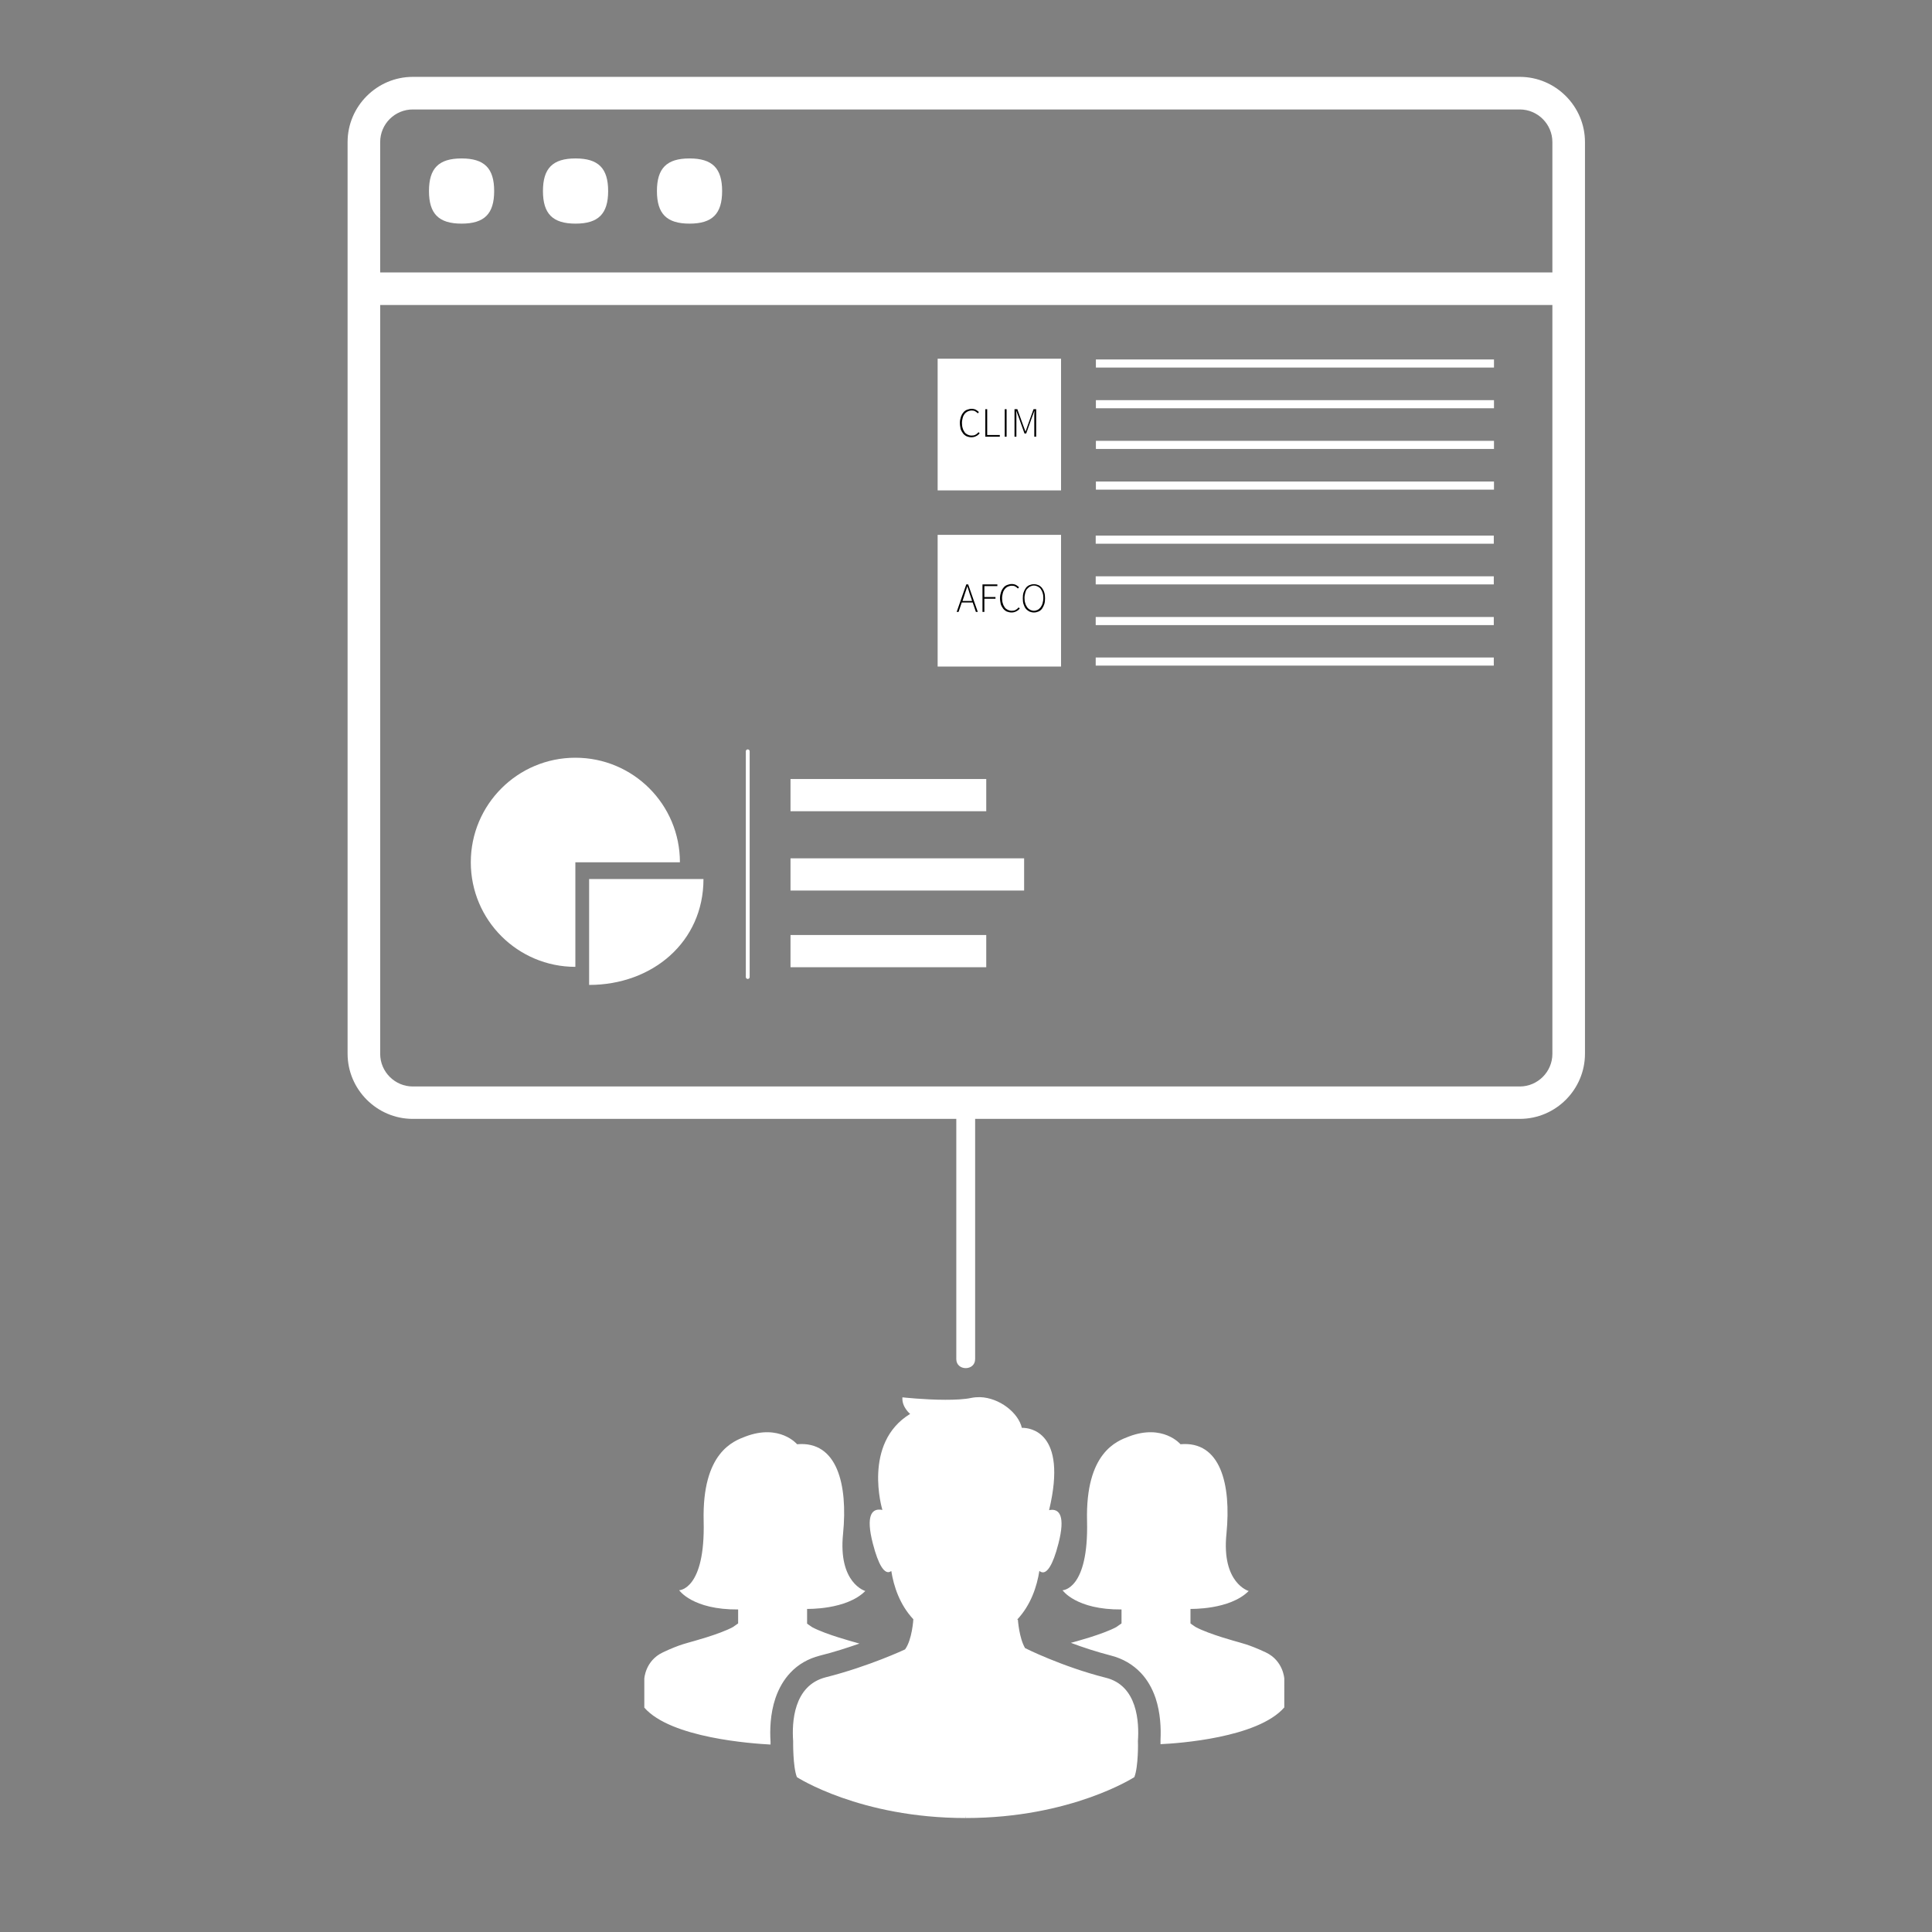 <?xml version="1.0" encoding="utf-8"?>
<!-- Generator: Adobe Illustrator 18.0.0, SVG Export Plug-In . SVG Version: 6.00 Build 0)  -->
<!DOCTYPE svg PUBLIC "-//W3C//DTD SVG 1.1//EN" "http://www.w3.org/Graphics/SVG/1.1/DTD/svg11.dtd">
<svg version="1.1" xmlns="http://www.w3.org/2000/svg" xmlns:xlink="http://www.w3.org/1999/xlink" x="0px" y="0px"
	 viewBox="0 0 1025.5 1025.5" enable-background="new 0 0 1025.5 1025.5" xml:space="preserve">
<rect x="0" y="0" width="1025.5" height="1025.5" fill="#808080" stroke="none"/>
<g id="Layer_1">
	<path fill="#FFFFFF" d="M366,84.1c12.1,0,17.3,5.2,17.3,17.3c0,12.1-5.2,17.3-17.3,17.3c-12.1,0-17.3-5.2-17.3-17.3
		C348.7,89.3,353.9,84.1,366,84.1z M305.5,84.1c12.1,0,17.3,5.2,17.3,17.3c0,12.1-5.2,17.3-17.3,17.3c-12.1,0-17.3-5.2-17.3-17.3
		C288.2,89.3,293.4,84.1,305.5,84.1z M245,84.1c12.1,0,17.3,5.2,17.3,17.3c0,12.1-5.2,17.3-17.3,17.3c-12.1,0-17.3-5.2-17.3-17.3
		C227.7,89.3,232.9,84.1,245,84.1z M824,161.9H201.8v397.5c0,9.5,7.8,17.3,17.3,17.3h587.6c9.5,0,17.3-7.8,17.3-17.3L824,161.9
		L824,161.9z M201.8,144.6H824V75.4c0-9.5-7.8-17.3-17.3-17.3H219.1c-9.5,0-17.3,7.7-17.3,17.3V144.6z M219.1,593.9
		c-19,0-34.6-15.6-34.6-34.6V75.4c0-19,15.6-34.6,34.6-34.6h587.6c19,0,34.6,15.6,34.6,34.6v483.9c0,19-15.5,34.6-34.6,34.6H219.1z"
		/>
	<rect x="497.7" y="283.9" fill="#FFFFFF" width="65.5" height="69.9"/>
	<rect x="581.6" y="284.3" fill="#FFFFFF" width="211.3" height="4.3"/>
	<rect x="581.6" y="305.9" fill="#FFFFFF" width="211.3" height="4.3"/>
	<rect x="581.6" y="327.5" fill="#FFFFFF" width="211.3" height="4.3"/>
	<rect x="581.6" y="349" fill="#FFFFFF" width="211.3" height="4.3"/>
	<rect x="497.7" y="190.4" fill="#FFFFFF" width="65.5" height="69.9"/>
	<rect x="581.7" y="190.8" fill="#FFFFFF" width="211.3" height="4.3"/>
	<rect x="581.7" y="212.4" fill="#FFFFFF" width="211.3" height="4.3"/>
	<rect x="581.7" y="234" fill="#FFFFFF" width="211.3" height="4.3"/>
	<rect x="581.7" y="255.6" fill="#FFFFFF" width="211.3" height="4.3"/>
	<path fill="#FFFFFF" d="M305.4,513.2c-30.6,0-55.5-24.8-55.5-55.5c0-30.6,24.8-55.5,55.5-55.5s55.5,24.8,55.5,55.5h-55.5V513.2z"/>
	<path fill="#FFFFFF" d="M312.7,522.8c33.5,0,60.7-22.7,60.7-56.2h-60.7V522.8z"/>
	<rect x="419.6" y="413.5" fill="#FFFFFF" width="103.9" height="17.1"/>
	<rect x="419.6" y="455.6" fill="#FFFFFF" width="124" height="17.1"/>
	<rect x="419.6" y="496.3" fill="#FFFFFF" width="103.9" height="17.1"/>
	<line fill="#FFFFFF" x1="396.9" y1="398.8" x2="396.9" y2="518.6"/>
	
		<line fill="#FFFFFF" stroke="#FFFFFF" stroke-width="2.038" stroke-linecap="round" stroke-miterlimit="10" x1="396.9" y1="398.8" x2="396.9" y2="518.6"/>
	<path fill="#FFFFFF" d="M671.9,877.1c-9.3-4.4-14-5.2-14.3-5.4c-0.3-0.1-15.8-4.2-23-8.1c-1.7-1.1-2.7-1.9-2.7-1.9V854
		c0,0,20.9,0.6,30.9-9.5c0,0-14.5-4.1-11.8-30.4c2.6-26.3-3.2-49.4-24.4-47.5c0,0-9.2-11-27.4-4.1c-6.3,2.4-23.1,8.4-22.2,44.9
		c0.9,36.5-13,36.7-13,36.7s7.1,10.4,31.3,10.2v7.4c0,0-1.1,0.8-2.7,1.9c-7.1,3.9-22.7,8-23,8.1c-0.1,0-0.5,0.1-1.2,0.3
		c6.3,2.4,13.7,4.8,21.4,6.8c6.2,1.6,11.5,4.7,15.7,9.1c3.5,3.7,6.1,8.2,7.9,13.5c2.6,7.9,2.9,16.1,2.6,22.1c0,0.2,0,0.3,0,0.5
		c0,0.5,0,1.1,0,1.8c9.2-0.4,51.6-3.3,65.7-19.5V891C681.7,891,681.2,881.5,671.9,877.1z M409,924.5c-0.4-6.1-0.2-14.8,2.6-23.1
		c1.8-5.3,4.5-9.9,7.9-13.5c4.2-4.5,9.5-7.5,15.7-9.1c7.7-1.9,14.9-4.3,21-6.4c-1.3-0.4-2-0.5-2.1-0.6c-0.3-0.1-15.8-4.2-23-8.1
		c-1.7-1.1-2.7-1.9-2.7-1.9V854c0,0,20.9,0.6,30.9-9.5c0,0-14.5-4.1-11.8-30.4c2.6-26.3-3.2-49.4-24.4-47.5c0,0-9.2-11-27.4-4.1
		c-6.3,2.4-23.1,8.4-22.2,44.9c0.9,36.5-13,36.7-13,36.7s7.1,10.4,31.3,10.2v7.4c0,0-1.1,0.8-2.7,1.9c-7.1,3.9-22.7,8-23,8.1
		c-0.3,0.2-5.1,1-14.3,5.4c-9.3,4.4-9.8,13.9-9.8,13.9v15.4c14.1,16.2,57.6,19.1,67,19.6C409,925.3,409,924.9,409,924.5z M604,924.2
		L604,924.2c0.1,0,0.3,13.6-1.9,19.1c0,0-33.5,21.7-89.5,21.7l0-1.3l-0.1,1.3c-56.1,0-89.5-21.7-89.5-21.7c-2.2-5.5-2-19.1-2-19.1
		c-0.7-9.8,0.1-29.5,17.3-33.9c23-5.8,42.1-14.8,42.1-14.8c3.8-5.2,4.4-16,4.4-16c-7.2-7.7-10.4-17.4-11.7-25.6
		c-0.5,0.3-1,0.6-1.6,0.6c-2.2,0-5.1-3.2-8.2-15.2c-3.9-15.1-0.2-18,3.3-18c0.8,0,1,0,1.7,0.2v-0.3c0,0-10.6-35.2,14.8-50.7
		c0,0-4.5-3.6-4.1-8.8c0,0,11.7,1.3,22.8,1.3c5.1,0,10.1-0.2,13.8-1c1.5-0.3,3-0.4,4.5-0.4c10.5,0.3,20.5,8.4,22.3,16.3
		c0,0,0.2,0,0.4,0c3.3,0,24.1,1.6,14.1,43.5c0,0,0,0.1,0,0.2c0.5-0.1,1-0.2,1.5-0.2c3.6,0,7.3,2.9,3.4,18
		c-3.1,12.1-6.1,15.2-8.2,15.2c-0.7,0-1.4-0.3-1.9-0.8c-1.3,8.3-4.5,18.1-11.8,25.9l0.4,0c0,0,0.6,9.6,3.8,15.1
		c0.1,0.1,19.8,9.9,42.7,15.7C603.9,894.6,604.7,914.4,604,924.2z"/>
	<g>
		<line fill="#FFFFFF" x1="512.3" y1="721" x2="512.3" y2="584"/>
		<g>
			<path fill="#FFFFFF" d="M517.6,721.4c0-45.6,0-91.2,0-136.8c0-0.1,0-0.2,0-0.3c0-6.4-10-6.4-10,0c0,45.6,0,91.2,0,136.8
				c0,0.1,0,0.2,0,0.3C507.6,727.8,517.6,727.8,517.6,721.4L517.6,721.4z"/>
		</g>
	</g>
</g>
<g id="Text">
	<g>
		<path d="M509.5,224.5c0-1.2,0.2-2.2,0.5-3.1s0.7-1.7,1.3-2.4c0.5-0.7,1.2-1.2,2-1.5s1.6-0.5,2.5-0.5c0.8,0,1.6,0.2,2.2,0.5
			c0.6,0.4,1.2,0.8,1.6,1.2l-0.6,0.7c-0.4-0.4-0.8-0.8-1.4-1.1c-0.5-0.3-1.1-0.4-1.8-0.4c-0.8,0-1.5,0.2-2.2,0.5
			c-0.6,0.3-1.2,0.8-1.6,1.3s-0.8,1.3-1,2.1c-0.2,0.8-0.4,1.7-0.4,2.7c0,1,0.1,1.9,0.4,2.8c0.2,0.8,0.6,1.5,1,2.1
			c0.4,0.6,1,1,1.6,1.3c0.6,0.3,1.3,0.5,2.1,0.5c0.8,0,1.4-0.1,2-0.4c0.6-0.3,1.1-0.7,1.7-1.4l0.6,0.6c-0.6,0.7-1.2,1.2-1.9,1.5
			c-0.7,0.4-1.5,0.6-2.5,0.6c-0.9,0-1.7-0.2-2.5-0.5c-0.8-0.4-1.4-0.9-1.9-1.5c-0.5-0.7-1-1.5-1.3-2.4
			C509.7,226.7,509.5,225.6,509.5,224.5z"/>
		<path d="M523,217.2h1v13.7h6.7v0.9H523V217.2z"/>
		<path d="M533.3,217.2h1v14.6h-1V217.2z"/>
		<path d="M538.6,217.2h1.4l3.1,8.6l1.2,3.2h0.1l1.1-3.2l3.1-8.6h1.4v14.6h-1v-9.6c0-0.6,0-1.3,0-2c0-0.7,0.1-1.4,0.1-2H549
			l-1.2,3.2l-3.1,8.7h-0.9l-3.1-8.7l-1.2-3.2h-0.1c0,0.6,0.1,1.3,0.1,2c0,0.7,0,1.4,0,2v9.6h-1V217.2z"/>
	</g>
	<g>
		<path d="M516.3,319.8h-5.8l-1.7,5h-1l5.1-14.6h1l5.1,14.6H518L516.3,319.8z M516,319l-0.9-2.7c-0.3-0.9-0.6-1.7-0.8-2.5
			c-0.3-0.8-0.5-1.6-0.8-2.5h-0.1c-0.3,0.9-0.5,1.8-0.8,2.5c-0.3,0.8-0.5,1.6-0.8,2.5l-0.9,2.7H516z"/>
		<path d="M521.4,310.2h8v0.9h-6.9v5.8h5.9v0.9h-5.9v7h-1V310.2z"/>
		<path d="M530.8,317.5c0-1.2,0.2-2.2,0.5-3.1s0.7-1.7,1.3-2.4c0.5-0.7,1.2-1.2,2-1.5s1.6-0.5,2.5-0.5c0.8,0,1.6,0.2,2.2,0.5
			c0.6,0.4,1.2,0.8,1.6,1.2l-0.6,0.7c-0.4-0.4-0.8-0.8-1.4-1.1c-0.5-0.3-1.1-0.4-1.8-0.4c-0.8,0-1.5,0.2-2.2,0.5
			c-0.6,0.3-1.2,0.8-1.6,1.3s-0.8,1.3-1,2.1c-0.2,0.8-0.4,1.7-0.4,2.7c0,1,0.1,1.9,0.4,2.8c0.2,0.8,0.6,1.5,1,2.1
			c0.4,0.6,1,1,1.6,1.3c0.6,0.3,1.3,0.5,2.1,0.5c0.8,0,1.4-0.1,2-0.4c0.6-0.3,1.1-0.7,1.7-1.4l0.6,0.6c-0.6,0.7-1.2,1.2-1.9,1.5
			c-0.7,0.4-1.5,0.6-2.5,0.6c-0.9,0-1.7-0.2-2.5-0.5c-0.8-0.4-1.4-0.9-1.9-1.5c-0.5-0.7-1-1.5-1.3-2.4
			C531,319.7,530.8,318.7,530.8,317.5z"/>
		<path d="M548.8,325.1c-0.9,0-1.7-0.2-2.4-0.5c-0.7-0.4-1.4-0.9-1.9-1.5s-0.9-1.5-1.2-2.4c-0.3-0.9-0.4-2-0.4-3.1s0.1-2.2,0.4-3.1
			c0.3-0.9,0.7-1.7,1.2-2.4c0.5-0.7,1.2-1.2,1.9-1.5s1.5-0.5,2.4-0.5c0.9,0,1.7,0.2,2.4,0.5s1.4,0.9,1.9,1.5
			c0.5,0.7,0.9,1.4,1.2,2.4c0.3,0.9,0.4,2,0.4,3.1s-0.1,2.2-0.4,3.1c-0.3,0.9-0.7,1.7-1.2,2.4c-0.5,0.7-1.2,1.2-1.9,1.5
			C550.5,324.9,549.7,325.1,548.8,325.1z M548.8,324.2c0.7,0,1.4-0.2,2-0.5c0.6-0.3,1.1-0.8,1.6-1.4c0.4-0.6,0.8-1.3,1-2.1
			s0.4-1.7,0.4-2.8c0-1-0.1-1.9-0.4-2.7c-0.2-0.8-0.6-1.5-1-2.1c-0.4-0.6-1-1-1.6-1.3c-0.6-0.3-1.3-0.5-2-0.5s-1.4,0.2-2,0.5
			c-0.6,0.3-1.1,0.8-1.6,1.3s-0.8,1.3-1,2.1c-0.2,0.8-0.4,1.7-0.4,2.7c0,1,0.1,1.9,0.4,2.8c0.2,0.8,0.6,1.5,1,2.1
			c0.4,0.6,0.9,1,1.6,1.4C547.4,324,548.1,324.2,548.8,324.2z"/>
	</g>
</g>
</svg>
